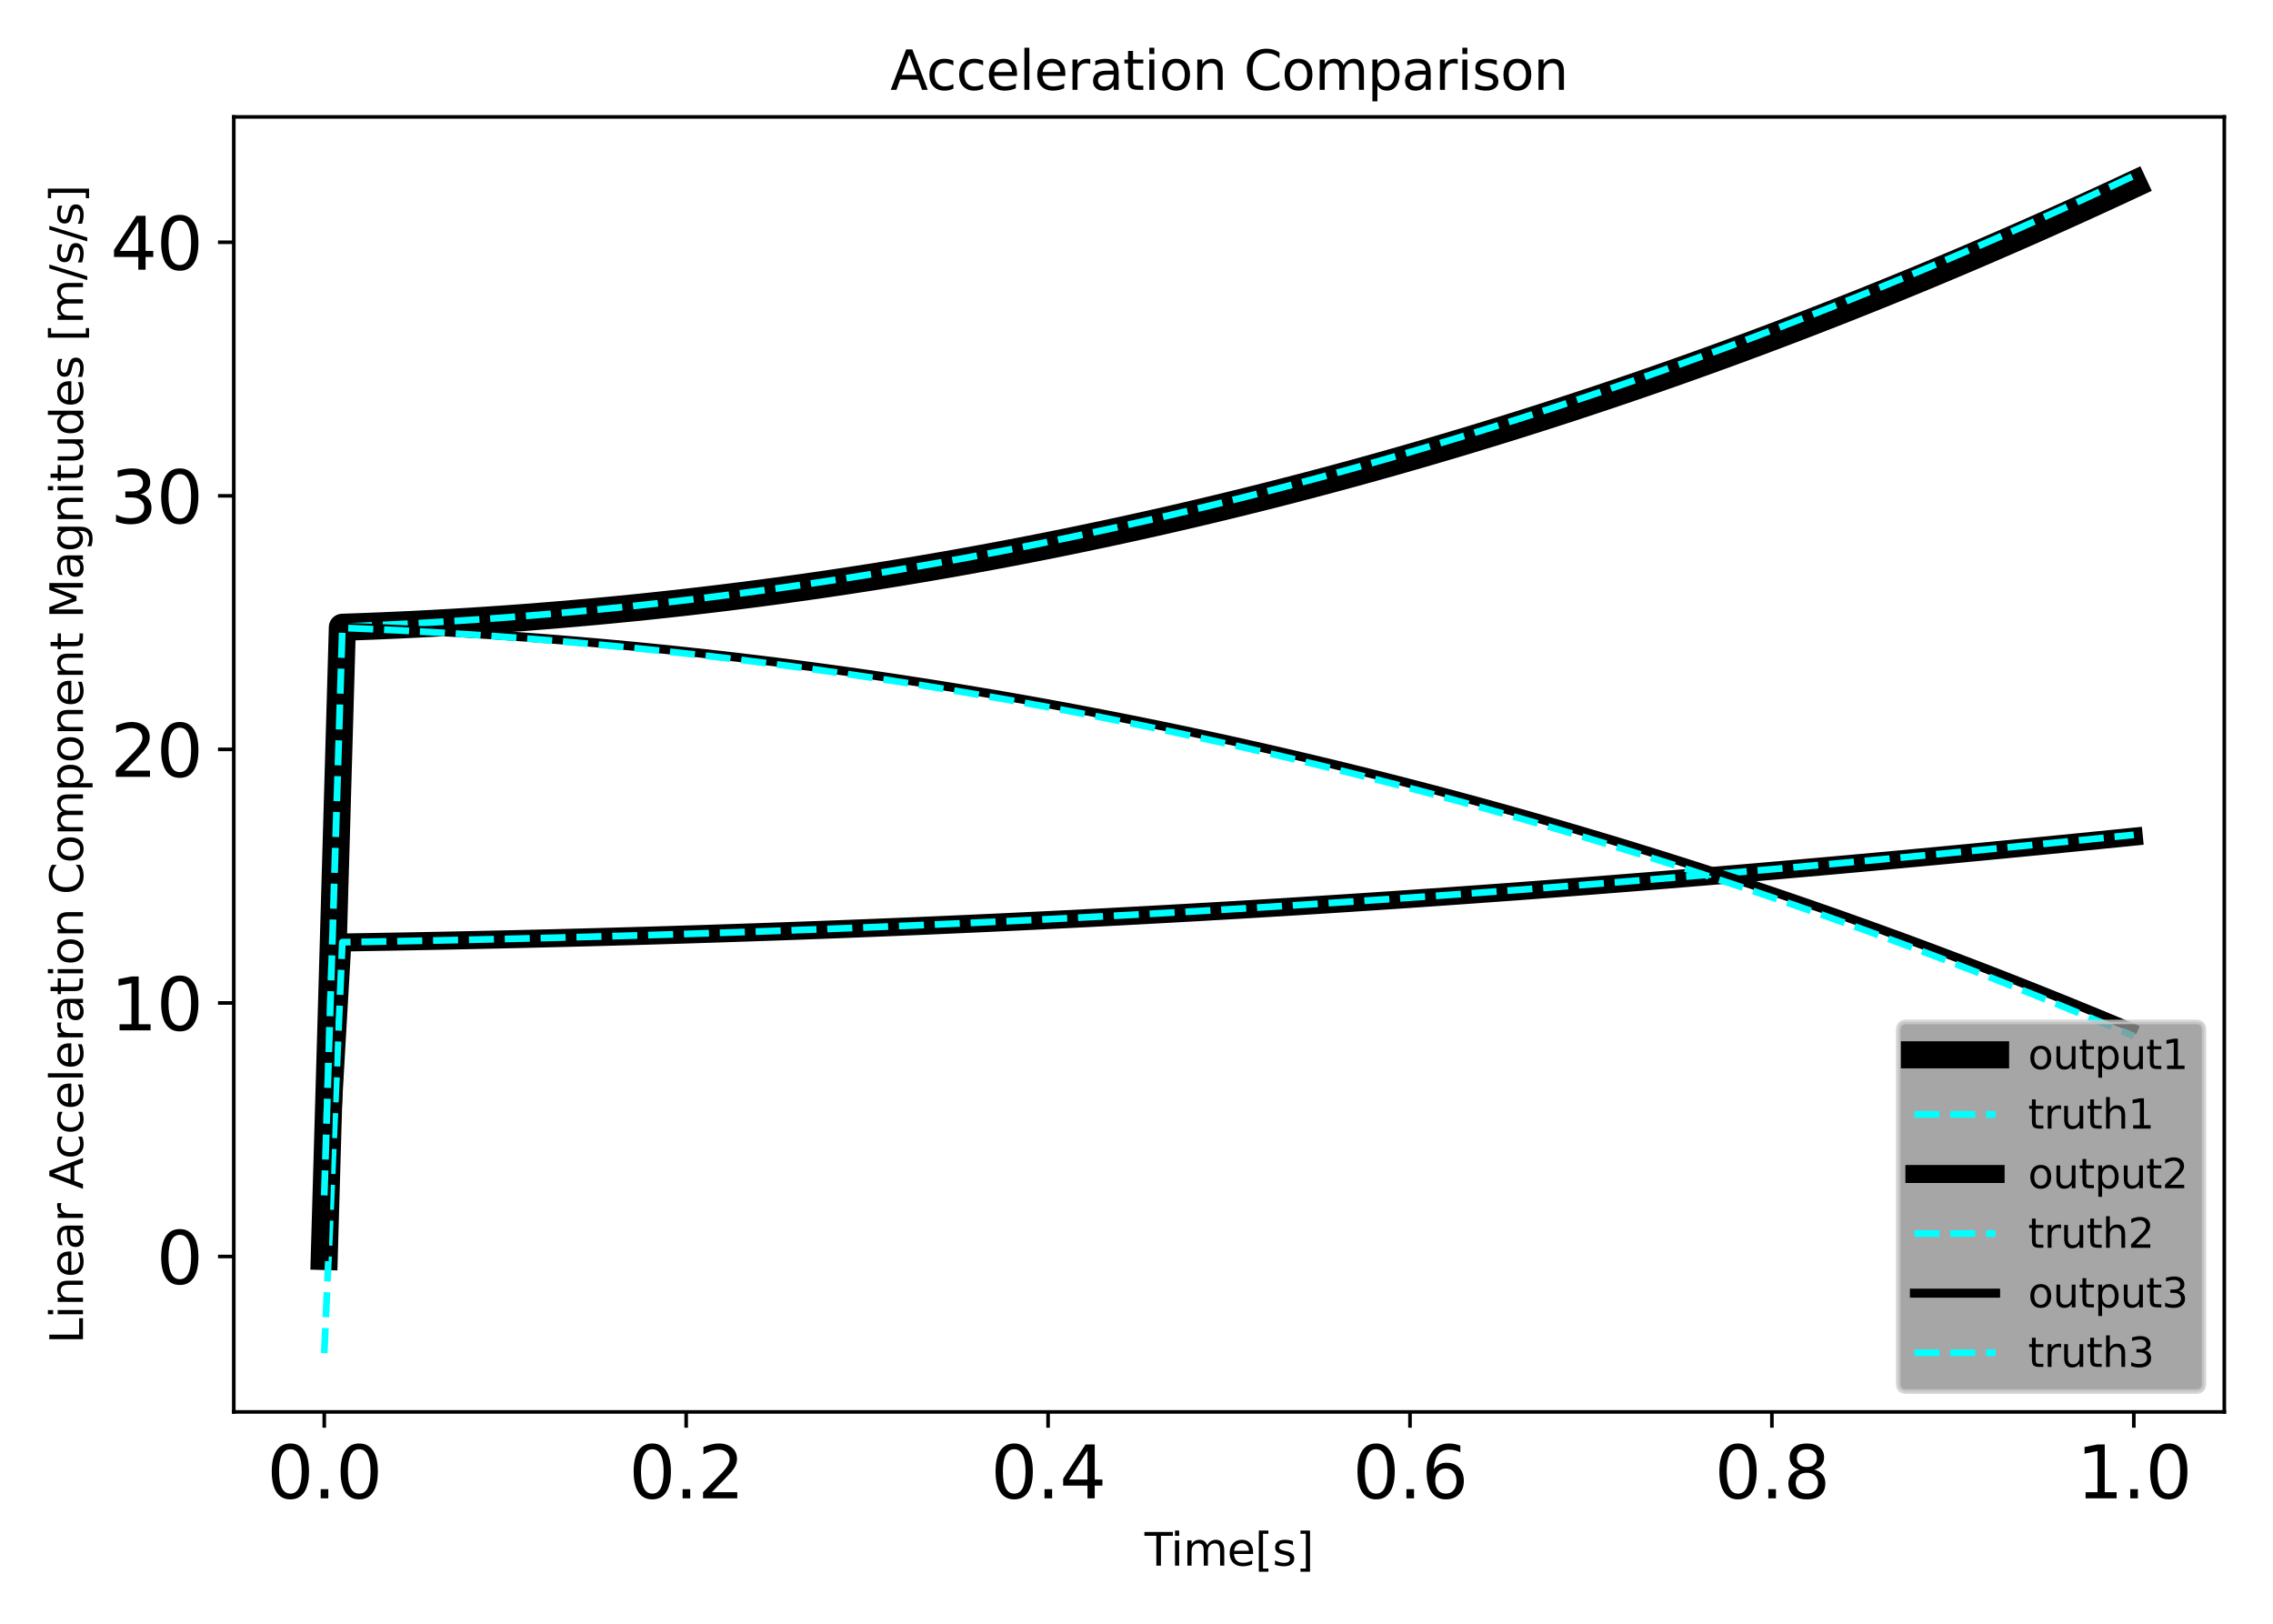 <?xml version="1.0" encoding="utf-8" standalone="no"?>
<!DOCTYPE svg PUBLIC "-//W3C//DTD SVG 1.1//EN"
  "http://www.w3.org/Graphics/SVG/1.1/DTD/svg11.dtd">
<svg xmlns:xlink="http://www.w3.org/1999/xlink" width="504pt" height="360pt" viewBox="0 0 504 360" xmlns="http://www.w3.org/2000/svg" version="1.1">
 <defs>
  <style type="text/css">*{stroke-linejoin: round; stroke-linecap: butt}</style>
 </defs>
 <g id="figure_1">
  <g id="patch_1">
   <path d="M 0 360 
L 504 360 
L 504 0 
L 0 0 
L 0 360 
z
" style="fill: none"/>
  </g>
  <g id="axes_1">
   <g id="patch_2">
    <path d="M 51.838 313.037 
L 493.2 313.037 
L 493.2 25.918 
L 51.838 25.918 
L 51.838 313.037 
z
" style="fill: none"/>
   </g>
   <g id="matplotlib.axis_1">
    <g id="xtick_1">
     <g id="line2d_1">
      <defs>
       <path id="m7df71e6bc4" d="M 0 0 
L 0 3.5 
" style="stroke: #000000; stroke-width: 0.8"/>
      </defs>
      <g>
       <use xlink:href="#m7df71e6bc4" x="71.9" y="313.037" style="stroke: #000000; stroke-width: 0.8"/>
      </g>
     </g>
     <g id="text_1">
      <!-- 0.0 -->
      <g transform="translate(59.178 332.194) scale(0.16 -0.16)">
       <defs>
        <path id="DejaVuSans-30" d="M 2034 4250 
Q 1547 4250 1301 3770 
Q 1056 3291 1056 2328 
Q 1056 1369 1301 889 
Q 1547 409 2034 409 
Q 2525 409 2770 889 
Q 3016 1369 3016 2328 
Q 3016 3291 2770 3770 
Q 2525 4250 2034 4250 
z
M 2034 4750 
Q 2819 4750 3233 4129 
Q 3647 3509 3647 2328 
Q 3647 1150 3233 529 
Q 2819 -91 2034 -91 
Q 1250 -91 836 529 
Q 422 1150 422 2328 
Q 422 3509 836 4129 
Q 1250 4750 2034 4750 
z
" transform="scale(0.016)"/>
        <path id="DejaVuSans-2e" d="M 684 794 
L 1344 794 
L 1344 0 
L 684 0 
L 684 794 
z
" transform="scale(0.016)"/>
       </defs>
       <use xlink:href="#DejaVuSans-30"/>
       <use xlink:href="#DejaVuSans-2e" x="63.623"/>
       <use xlink:href="#DejaVuSans-30" x="95.41"/>
      </g>
     </g>
    </g>
    <g id="xtick_2">
     <g id="line2d_2">
      <g>
       <use xlink:href="#m7df71e6bc4" x="152.148" y="313.037" style="stroke: #000000; stroke-width: 0.8"/>
      </g>
     </g>
     <g id="text_2">
      <!-- 0.2 -->
      <g transform="translate(139.425 332.194) scale(0.16 -0.16)">
       <defs>
        <path id="DejaVuSans-32" d="M 1228 531 
L 3431 531 
L 3431 0 
L 469 0 
L 469 531 
Q 828 903 1448 1529 
Q 2069 2156 2228 2338 
Q 2531 2678 2651 2914 
Q 2772 3150 2772 3378 
Q 2772 3750 2511 3984 
Q 2250 4219 1831 4219 
Q 1534 4219 1204 4116 
Q 875 4013 500 3803 
L 500 4441 
Q 881 4594 1212 4672 
Q 1544 4750 1819 4750 
Q 2544 4750 2975 4387 
Q 3406 4025 3406 3419 
Q 3406 3131 3298 2873 
Q 3191 2616 2906 2266 
Q 2828 2175 2409 1742 
Q 1991 1309 1228 531 
z
" transform="scale(0.016)"/>
       </defs>
       <use xlink:href="#DejaVuSans-30"/>
       <use xlink:href="#DejaVuSans-2e" x="63.623"/>
       <use xlink:href="#DejaVuSans-32" x="95.41"/>
      </g>
     </g>
    </g>
    <g id="xtick_3">
     <g id="line2d_3">
      <g>
       <use xlink:href="#m7df71e6bc4" x="232.395" y="313.037" style="stroke: #000000; stroke-width: 0.8"/>
      </g>
     </g>
     <g id="text_3">
      <!-- 0.4 -->
      <g transform="translate(219.673 332.194) scale(0.16 -0.16)">
       <defs>
        <path id="DejaVuSans-34" d="M 2419 4116 
L 825 1625 
L 2419 1625 
L 2419 4116 
z
M 2253 4666 
L 3047 4666 
L 3047 1625 
L 3713 1625 
L 3713 1100 
L 3047 1100 
L 3047 0 
L 2419 0 
L 2419 1100 
L 313 1100 
L 313 1709 
L 2253 4666 
z
" transform="scale(0.016)"/>
       </defs>
       <use xlink:href="#DejaVuSans-30"/>
       <use xlink:href="#DejaVuSans-2e" x="63.623"/>
       <use xlink:href="#DejaVuSans-34" x="95.41"/>
      </g>
     </g>
    </g>
    <g id="xtick_4">
     <g id="line2d_4">
      <g>
       <use xlink:href="#m7df71e6bc4" x="312.643" y="313.037" style="stroke: #000000; stroke-width: 0.8"/>
      </g>
     </g>
     <g id="text_4">
      <!-- 0.6 -->
      <g transform="translate(299.92 332.194) scale(0.16 -0.16)">
       <defs>
        <path id="DejaVuSans-36" d="M 2113 2584 
Q 1688 2584 1439 2293 
Q 1191 2003 1191 1497 
Q 1191 994 1439 701 
Q 1688 409 2113 409 
Q 2538 409 2786 701 
Q 3034 994 3034 1497 
Q 3034 2003 2786 2293 
Q 2538 2584 2113 2584 
z
M 3366 4563 
L 3366 3988 
Q 3128 4100 2886 4159 
Q 2644 4219 2406 4219 
Q 1781 4219 1451 3797 
Q 1122 3375 1075 2522 
Q 1259 2794 1537 2939 
Q 1816 3084 2150 3084 
Q 2853 3084 3261 2657 
Q 3669 2231 3669 1497 
Q 3669 778 3244 343 
Q 2819 -91 2113 -91 
Q 1303 -91 875 529 
Q 447 1150 447 2328 
Q 447 3434 972 4092 
Q 1497 4750 2381 4750 
Q 2619 4750 2861 4703 
Q 3103 4656 3366 4563 
z
" transform="scale(0.016)"/>
       </defs>
       <use xlink:href="#DejaVuSans-30"/>
       <use xlink:href="#DejaVuSans-2e" x="63.623"/>
       <use xlink:href="#DejaVuSans-36" x="95.41"/>
      </g>
     </g>
    </g>
    <g id="xtick_5">
     <g id="line2d_5">
      <g>
       <use xlink:href="#m7df71e6bc4" x="392.89" y="313.037" style="stroke: #000000; stroke-width: 0.8"/>
      </g>
     </g>
     <g id="text_5">
      <!-- 0.8 -->
      <g transform="translate(380.168 332.194) scale(0.16 -0.16)">
       <defs>
        <path id="DejaVuSans-38" d="M 2034 2216 
Q 1584 2216 1326 1975 
Q 1069 1734 1069 1313 
Q 1069 891 1326 650 
Q 1584 409 2034 409 
Q 2484 409 2743 651 
Q 3003 894 3003 1313 
Q 3003 1734 2745 1975 
Q 2488 2216 2034 2216 
z
M 1403 2484 
Q 997 2584 770 2862 
Q 544 3141 544 3541 
Q 544 4100 942 4425 
Q 1341 4750 2034 4750 
Q 2731 4750 3128 4425 
Q 3525 4100 3525 3541 
Q 3525 3141 3298 2862 
Q 3072 2584 2669 2484 
Q 3125 2378 3379 2068 
Q 3634 1759 3634 1313 
Q 3634 634 3220 271 
Q 2806 -91 2034 -91 
Q 1263 -91 848 271 
Q 434 634 434 1313 
Q 434 1759 690 2068 
Q 947 2378 1403 2484 
z
M 1172 3481 
Q 1172 3119 1398 2916 
Q 1625 2713 2034 2713 
Q 2441 2713 2670 2916 
Q 2900 3119 2900 3481 
Q 2900 3844 2670 4047 
Q 2441 4250 2034 4250 
Q 1625 4250 1398 4047 
Q 1172 3844 1172 3481 
z
" transform="scale(0.016)"/>
       </defs>
       <use xlink:href="#DejaVuSans-30"/>
       <use xlink:href="#DejaVuSans-2e" x="63.623"/>
       <use xlink:href="#DejaVuSans-38" x="95.41"/>
      </g>
     </g>
    </g>
    <g id="xtick_6">
     <g id="line2d_6">
      <g>
       <use xlink:href="#m7df71e6bc4" x="473.138" y="313.037" style="stroke: #000000; stroke-width: 0.8"/>
      </g>
     </g>
     <g id="text_6">
      <!-- 1.0 -->
      <g transform="translate(460.416 332.194) scale(0.16 -0.16)">
       <defs>
        <path id="DejaVuSans-31" d="M 794 531 
L 1825 531 
L 1825 4091 
L 703 3866 
L 703 4441 
L 1819 4666 
L 2450 4666 
L 2450 531 
L 3481 531 
L 3481 0 
L 794 0 
L 794 531 
z
" transform="scale(0.016)"/>
       </defs>
       <use xlink:href="#DejaVuSans-31"/>
       <use xlink:href="#DejaVuSans-2e" x="63.623"/>
       <use xlink:href="#DejaVuSans-30" x="95.41"/>
      </g>
     </g>
    </g>
    <g id="text_7">
     <!-- Time[s] -->
     <g transform="translate(253.779 347.12) scale(0.1 -0.1)">
      <defs>
       <path id="DejaVuSans-54" d="M -19 4666 
L 3928 4666 
L 3928 4134 
L 2272 4134 
L 2272 0 
L 1638 0 
L 1638 4134 
L -19 4134 
L -19 4666 
z
" transform="scale(0.016)"/>
       <path id="DejaVuSans-69" d="M 603 3500 
L 1178 3500 
L 1178 0 
L 603 0 
L 603 3500 
z
M 603 4863 
L 1178 4863 
L 1178 4134 
L 603 4134 
L 603 4863 
z
" transform="scale(0.016)"/>
       <path id="DejaVuSans-6d" d="M 3328 2828 
Q 3544 3216 3844 3400 
Q 4144 3584 4550 3584 
Q 5097 3584 5394 3201 
Q 5691 2819 5691 2113 
L 5691 0 
L 5113 0 
L 5113 2094 
Q 5113 2597 4934 2840 
Q 4756 3084 4391 3084 
Q 3944 3084 3684 2787 
Q 3425 2491 3425 1978 
L 3425 0 
L 2847 0 
L 2847 2094 
Q 2847 2600 2669 2842 
Q 2491 3084 2119 3084 
Q 1678 3084 1418 2786 
Q 1159 2488 1159 1978 
L 1159 0 
L 581 0 
L 581 3500 
L 1159 3500 
L 1159 2956 
Q 1356 3278 1631 3431 
Q 1906 3584 2284 3584 
Q 2666 3584 2933 3390 
Q 3200 3197 3328 2828 
z
" transform="scale(0.016)"/>
       <path id="DejaVuSans-65" d="M 3597 1894 
L 3597 1613 
L 953 1613 
Q 991 1019 1311 708 
Q 1631 397 2203 397 
Q 2534 397 2845 478 
Q 3156 559 3463 722 
L 3463 178 
Q 3153 47 2828 -22 
Q 2503 -91 2169 -91 
Q 1331 -91 842 396 
Q 353 884 353 1716 
Q 353 2575 817 3079 
Q 1281 3584 2069 3584 
Q 2775 3584 3186 3129 
Q 3597 2675 3597 1894 
z
M 3022 2063 
Q 3016 2534 2758 2815 
Q 2500 3097 2075 3097 
Q 1594 3097 1305 2825 
Q 1016 2553 972 2059 
L 3022 2063 
z
" transform="scale(0.016)"/>
       <path id="DejaVuSans-5b" d="M 550 4863 
L 1875 4863 
L 1875 4416 
L 1125 4416 
L 1125 -397 
L 1875 -397 
L 1875 -844 
L 550 -844 
L 550 4863 
z
" transform="scale(0.016)"/>
       <path id="DejaVuSans-73" d="M 2834 3397 
L 2834 2853 
Q 2591 2978 2328 3040 
Q 2066 3103 1784 3103 
Q 1356 3103 1142 2972 
Q 928 2841 928 2578 
Q 928 2378 1081 2264 
Q 1234 2150 1697 2047 
L 1894 2003 
Q 2506 1872 2764 1633 
Q 3022 1394 3022 966 
Q 3022 478 2636 193 
Q 2250 -91 1575 -91 
Q 1294 -91 989 -36 
Q 684 19 347 128 
L 347 722 
Q 666 556 975 473 
Q 1284 391 1588 391 
Q 1994 391 2212 530 
Q 2431 669 2431 922 
Q 2431 1156 2273 1281 
Q 2116 1406 1581 1522 
L 1381 1569 
Q 847 1681 609 1914 
Q 372 2147 372 2553 
Q 372 3047 722 3315 
Q 1072 3584 1716 3584 
Q 2034 3584 2315 3537 
Q 2597 3491 2834 3397 
z
" transform="scale(0.016)"/>
       <path id="DejaVuSans-5d" d="M 1947 4863 
L 1947 -844 
L 622 -844 
L 622 -397 
L 1369 -397 
L 1369 4416 
L 622 4416 
L 622 4863 
L 1947 4863 
z
" transform="scale(0.016)"/>
      </defs>
      <use xlink:href="#DejaVuSans-54"/>
      <use xlink:href="#DejaVuSans-69" x="57.959"/>
      <use xlink:href="#DejaVuSans-6d" x="85.742"/>
      <use xlink:href="#DejaVuSans-65" x="183.154"/>
      <use xlink:href="#DejaVuSans-5b" x="244.678"/>
      <use xlink:href="#DejaVuSans-73" x="283.691"/>
      <use xlink:href="#DejaVuSans-5d" x="335.791"/>
     </g>
    </g>
   </g>
   <g id="matplotlib.axis_2">
    <g id="ytick_1">
     <g id="line2d_7">
      <defs>
       <path id="m617d0fd057" d="M 0 0 
L -3.5 0 
" style="stroke: #000000; stroke-width: 0.8"/>
      </defs>
      <g>
       <use xlink:href="#m617d0fd057" x="51.838" y="278.58" style="stroke: #000000; stroke-width: 0.8"/>
      </g>
     </g>
     <g id="text_8">
      <!-- 0 -->
      <g transform="translate(34.658 284.659) scale(0.16 -0.16)">
       <use xlink:href="#DejaVuSans-30"/>
      </g>
     </g>
    </g>
    <g id="ytick_2">
     <g id="line2d_8">
      <g>
       <use xlink:href="#m617d0fd057" x="51.838" y="222.364" style="stroke: #000000; stroke-width: 0.8"/>
      </g>
     </g>
     <g id="text_9">
      <!-- 10 -->
      <g transform="translate(24.478 228.443) scale(0.16 -0.16)">
       <use xlink:href="#DejaVuSans-31"/>
       <use xlink:href="#DejaVuSans-30" x="63.623"/>
      </g>
     </g>
    </g>
    <g id="ytick_3">
     <g id="line2d_9">
      <g>
       <use xlink:href="#m617d0fd057" x="51.838" y="166.148" style="stroke: #000000; stroke-width: 0.8"/>
      </g>
     </g>
     <g id="text_10">
      <!-- 20 -->
      <g transform="translate(24.478 172.227) scale(0.16 -0.16)">
       <use xlink:href="#DejaVuSans-32"/>
       <use xlink:href="#DejaVuSans-30" x="63.623"/>
      </g>
     </g>
    </g>
    <g id="ytick_4">
     <g id="line2d_10">
      <g>
       <use xlink:href="#m617d0fd057" x="51.838" y="109.932" style="stroke: #000000; stroke-width: 0.8"/>
      </g>
     </g>
     <g id="text_11">
      <!-- 30 -->
      <g transform="translate(24.478 116.01) scale(0.16 -0.16)">
       <defs>
        <path id="DejaVuSans-33" d="M 2597 2516 
Q 3050 2419 3304 2112 
Q 3559 1806 3559 1356 
Q 3559 666 3084 287 
Q 2609 -91 1734 -91 
Q 1441 -91 1130 -33 
Q 819 25 488 141 
L 488 750 
Q 750 597 1062 519 
Q 1375 441 1716 441 
Q 2309 441 2620 675 
Q 2931 909 2931 1356 
Q 2931 1769 2642 2001 
Q 2353 2234 1838 2234 
L 1294 2234 
L 1294 2753 
L 1863 2753 
Q 2328 2753 2575 2939 
Q 2822 3125 2822 3475 
Q 2822 3834 2567 4026 
Q 2313 4219 1838 4219 
Q 1578 4219 1281 4162 
Q 984 4106 628 3988 
L 628 4550 
Q 988 4650 1302 4700 
Q 1616 4750 1894 4750 
Q 2613 4750 3031 4423 
Q 3450 4097 3450 3541 
Q 3450 3153 3228 2886 
Q 3006 2619 2597 2516 
z
" transform="scale(0.016)"/>
       </defs>
       <use xlink:href="#DejaVuSans-33"/>
       <use xlink:href="#DejaVuSans-30" x="63.623"/>
      </g>
     </g>
    </g>
    <g id="ytick_5">
     <g id="line2d_11">
      <g>
       <use xlink:href="#m617d0fd057" x="51.838" y="53.715" style="stroke: #000000; stroke-width: 0.8"/>
      </g>
     </g>
     <g id="text_12">
      <!-- 40 -->
      <g transform="translate(24.478 59.794) scale(0.16 -0.16)">
       <use xlink:href="#DejaVuSans-34"/>
       <use xlink:href="#DejaVuSans-30" x="63.623"/>
      </g>
     </g>
    </g>
    <g id="text_13">
     <!-- Linear Acceleration Component Magnitudes [m/s/s] -->
     <g transform="translate(18.398 297.917) rotate(-90) scale(0.1 -0.1)">
      <defs>
       <path id="DejaVuSans-4c" d="M 628 4666 
L 1259 4666 
L 1259 531 
L 3531 531 
L 3531 0 
L 628 0 
L 628 4666 
z
" transform="scale(0.016)"/>
       <path id="DejaVuSans-6e" d="M 3513 2113 
L 3513 0 
L 2938 0 
L 2938 2094 
Q 2938 2591 2744 2837 
Q 2550 3084 2163 3084 
Q 1697 3084 1428 2787 
Q 1159 2491 1159 1978 
L 1159 0 
L 581 0 
L 581 3500 
L 1159 3500 
L 1159 2956 
Q 1366 3272 1645 3428 
Q 1925 3584 2291 3584 
Q 2894 3584 3203 3211 
Q 3513 2838 3513 2113 
z
" transform="scale(0.016)"/>
       <path id="DejaVuSans-61" d="M 2194 1759 
Q 1497 1759 1228 1600 
Q 959 1441 959 1056 
Q 959 750 1161 570 
Q 1363 391 1709 391 
Q 2188 391 2477 730 
Q 2766 1069 2766 1631 
L 2766 1759 
L 2194 1759 
z
M 3341 1997 
L 3341 0 
L 2766 0 
L 2766 531 
Q 2569 213 2275 61 
Q 1981 -91 1556 -91 
Q 1019 -91 701 211 
Q 384 513 384 1019 
Q 384 1609 779 1909 
Q 1175 2209 1959 2209 
L 2766 2209 
L 2766 2266 
Q 2766 2663 2505 2880 
Q 2244 3097 1772 3097 
Q 1472 3097 1187 3025 
Q 903 2953 641 2809 
L 641 3341 
Q 956 3463 1253 3523 
Q 1550 3584 1831 3584 
Q 2591 3584 2966 3190 
Q 3341 2797 3341 1997 
z
" transform="scale(0.016)"/>
       <path id="DejaVuSans-72" d="M 2631 2963 
Q 2534 3019 2420 3045 
Q 2306 3072 2169 3072 
Q 1681 3072 1420 2755 
Q 1159 2438 1159 1844 
L 1159 0 
L 581 0 
L 581 3500 
L 1159 3500 
L 1159 2956 
Q 1341 3275 1631 3429 
Q 1922 3584 2338 3584 
Q 2397 3584 2469 3576 
Q 2541 3569 2628 3553 
L 2631 2963 
z
" transform="scale(0.016)"/>
       <path id="DejaVuSans-20" transform="scale(0.016)"/>
       <path id="DejaVuSans-41" d="M 2188 4044 
L 1331 1722 
L 3047 1722 
L 2188 4044 
z
M 1831 4666 
L 2547 4666 
L 4325 0 
L 3669 0 
L 3244 1197 
L 1141 1197 
L 716 0 
L 50 0 
L 1831 4666 
z
" transform="scale(0.016)"/>
       <path id="DejaVuSans-63" d="M 3122 3366 
L 3122 2828 
Q 2878 2963 2633 3030 
Q 2388 3097 2138 3097 
Q 1578 3097 1268 2742 
Q 959 2388 959 1747 
Q 959 1106 1268 751 
Q 1578 397 2138 397 
Q 2388 397 2633 464 
Q 2878 531 3122 666 
L 3122 134 
Q 2881 22 2623 -34 
Q 2366 -91 2075 -91 
Q 1284 -91 818 406 
Q 353 903 353 1747 
Q 353 2603 823 3093 
Q 1294 3584 2113 3584 
Q 2378 3584 2631 3529 
Q 2884 3475 3122 3366 
z
" transform="scale(0.016)"/>
       <path id="DejaVuSans-6c" d="M 603 4863 
L 1178 4863 
L 1178 0 
L 603 0 
L 603 4863 
z
" transform="scale(0.016)"/>
       <path id="DejaVuSans-74" d="M 1172 4494 
L 1172 3500 
L 2356 3500 
L 2356 3053 
L 1172 3053 
L 1172 1153 
Q 1172 725 1289 603 
Q 1406 481 1766 481 
L 2356 481 
L 2356 0 
L 1766 0 
Q 1100 0 847 248 
Q 594 497 594 1153 
L 594 3053 
L 172 3053 
L 172 3500 
L 594 3500 
L 594 4494 
L 1172 4494 
z
" transform="scale(0.016)"/>
       <path id="DejaVuSans-6f" d="M 1959 3097 
Q 1497 3097 1228 2736 
Q 959 2375 959 1747 
Q 959 1119 1226 758 
Q 1494 397 1959 397 
Q 2419 397 2687 759 
Q 2956 1122 2956 1747 
Q 2956 2369 2687 2733 
Q 2419 3097 1959 3097 
z
M 1959 3584 
Q 2709 3584 3137 3096 
Q 3566 2609 3566 1747 
Q 3566 888 3137 398 
Q 2709 -91 1959 -91 
Q 1206 -91 779 398 
Q 353 888 353 1747 
Q 353 2609 779 3096 
Q 1206 3584 1959 3584 
z
" transform="scale(0.016)"/>
       <path id="DejaVuSans-43" d="M 4122 4306 
L 4122 3641 
Q 3803 3938 3442 4084 
Q 3081 4231 2675 4231 
Q 1875 4231 1450 3742 
Q 1025 3253 1025 2328 
Q 1025 1406 1450 917 
Q 1875 428 2675 428 
Q 3081 428 3442 575 
Q 3803 722 4122 1019 
L 4122 359 
Q 3791 134 3420 21 
Q 3050 -91 2638 -91 
Q 1578 -91 968 557 
Q 359 1206 359 2328 
Q 359 3453 968 4101 
Q 1578 4750 2638 4750 
Q 3056 4750 3426 4639 
Q 3797 4528 4122 4306 
z
" transform="scale(0.016)"/>
       <path id="DejaVuSans-70" d="M 1159 525 
L 1159 -1331 
L 581 -1331 
L 581 3500 
L 1159 3500 
L 1159 2969 
Q 1341 3281 1617 3432 
Q 1894 3584 2278 3584 
Q 2916 3584 3314 3078 
Q 3713 2572 3713 1747 
Q 3713 922 3314 415 
Q 2916 -91 2278 -91 
Q 1894 -91 1617 61 
Q 1341 213 1159 525 
z
M 3116 1747 
Q 3116 2381 2855 2742 
Q 2594 3103 2138 3103 
Q 1681 3103 1420 2742 
Q 1159 2381 1159 1747 
Q 1159 1113 1420 752 
Q 1681 391 2138 391 
Q 2594 391 2855 752 
Q 3116 1113 3116 1747 
z
" transform="scale(0.016)"/>
       <path id="DejaVuSans-4d" d="M 628 4666 
L 1569 4666 
L 2759 1491 
L 3956 4666 
L 4897 4666 
L 4897 0 
L 4281 0 
L 4281 4097 
L 3078 897 
L 2444 897 
L 1241 4097 
L 1241 0 
L 628 0 
L 628 4666 
z
" transform="scale(0.016)"/>
       <path id="DejaVuSans-67" d="M 2906 1791 
Q 2906 2416 2648 2759 
Q 2391 3103 1925 3103 
Q 1463 3103 1205 2759 
Q 947 2416 947 1791 
Q 947 1169 1205 825 
Q 1463 481 1925 481 
Q 2391 481 2648 825 
Q 2906 1169 2906 1791 
z
M 3481 434 
Q 3481 -459 3084 -895 
Q 2688 -1331 1869 -1331 
Q 1566 -1331 1297 -1286 
Q 1028 -1241 775 -1147 
L 775 -588 
Q 1028 -725 1275 -790 
Q 1522 -856 1778 -856 
Q 2344 -856 2625 -561 
Q 2906 -266 2906 331 
L 2906 616 
Q 2728 306 2450 153 
Q 2172 0 1784 0 
Q 1141 0 747 490 
Q 353 981 353 1791 
Q 353 2603 747 3093 
Q 1141 3584 1784 3584 
Q 2172 3584 2450 3431 
Q 2728 3278 2906 2969 
L 2906 3500 
L 3481 3500 
L 3481 434 
z
" transform="scale(0.016)"/>
       <path id="DejaVuSans-75" d="M 544 1381 
L 544 3500 
L 1119 3500 
L 1119 1403 
Q 1119 906 1312 657 
Q 1506 409 1894 409 
Q 2359 409 2629 706 
Q 2900 1003 2900 1516 
L 2900 3500 
L 3475 3500 
L 3475 0 
L 2900 0 
L 2900 538 
Q 2691 219 2414 64 
Q 2138 -91 1772 -91 
Q 1169 -91 856 284 
Q 544 659 544 1381 
z
M 1991 3584 
L 1991 3584 
z
" transform="scale(0.016)"/>
       <path id="DejaVuSans-64" d="M 2906 2969 
L 2906 4863 
L 3481 4863 
L 3481 0 
L 2906 0 
L 2906 525 
Q 2725 213 2448 61 
Q 2172 -91 1784 -91 
Q 1150 -91 751 415 
Q 353 922 353 1747 
Q 353 2572 751 3078 
Q 1150 3584 1784 3584 
Q 2172 3584 2448 3432 
Q 2725 3281 2906 2969 
z
M 947 1747 
Q 947 1113 1208 752 
Q 1469 391 1925 391 
Q 2381 391 2643 752 
Q 2906 1113 2906 1747 
Q 2906 2381 2643 2742 
Q 2381 3103 1925 3103 
Q 1469 3103 1208 2742 
Q 947 2381 947 1747 
z
" transform="scale(0.016)"/>
       <path id="DejaVuSans-2f" d="M 1625 4666 
L 2156 4666 
L 531 -594 
L 0 -594 
L 1625 4666 
z
" transform="scale(0.016)"/>
      </defs>
      <use xlink:href="#DejaVuSans-4c"/>
      <use xlink:href="#DejaVuSans-69" x="55.713"/>
      <use xlink:href="#DejaVuSans-6e" x="83.496"/>
      <use xlink:href="#DejaVuSans-65" x="146.875"/>
      <use xlink:href="#DejaVuSans-61" x="208.398"/>
      <use xlink:href="#DejaVuSans-72" x="269.678"/>
      <use xlink:href="#DejaVuSans-20" x="310.791"/>
      <use xlink:href="#DejaVuSans-41" x="342.578"/>
      <use xlink:href="#DejaVuSans-63" x="409.236"/>
      <use xlink:href="#DejaVuSans-63" x="464.217"/>
      <use xlink:href="#DejaVuSans-65" x="519.197"/>
      <use xlink:href="#DejaVuSans-6c" x="580.721"/>
      <use xlink:href="#DejaVuSans-65" x="608.504"/>
      <use xlink:href="#DejaVuSans-72" x="670.027"/>
      <use xlink:href="#DejaVuSans-61" x="711.141"/>
      <use xlink:href="#DejaVuSans-74" x="772.42"/>
      <use xlink:href="#DejaVuSans-69" x="811.629"/>
      <use xlink:href="#DejaVuSans-6f" x="839.412"/>
      <use xlink:href="#DejaVuSans-6e" x="900.594"/>
      <use xlink:href="#DejaVuSans-20" x="963.973"/>
      <use xlink:href="#DejaVuSans-43" x="995.76"/>
      <use xlink:href="#DejaVuSans-6f" x="1065.584"/>
      <use xlink:href="#DejaVuSans-6d" x="1126.766"/>
      <use xlink:href="#DejaVuSans-70" x="1224.178"/>
      <use xlink:href="#DejaVuSans-6f" x="1287.654"/>
      <use xlink:href="#DejaVuSans-6e" x="1348.836"/>
      <use xlink:href="#DejaVuSans-65" x="1412.215"/>
      <use xlink:href="#DejaVuSans-6e" x="1473.738"/>
      <use xlink:href="#DejaVuSans-74" x="1537.117"/>
      <use xlink:href="#DejaVuSans-20" x="1576.326"/>
      <use xlink:href="#DejaVuSans-4d" x="1608.113"/>
      <use xlink:href="#DejaVuSans-61" x="1694.393"/>
      <use xlink:href="#DejaVuSans-67" x="1755.672"/>
      <use xlink:href="#DejaVuSans-6e" x="1819.148"/>
      <use xlink:href="#DejaVuSans-69" x="1882.527"/>
      <use xlink:href="#DejaVuSans-74" x="1910.311"/>
      <use xlink:href="#DejaVuSans-75" x="1949.52"/>
      <use xlink:href="#DejaVuSans-64" x="2012.898"/>
      <use xlink:href="#DejaVuSans-65" x="2076.375"/>
      <use xlink:href="#DejaVuSans-73" x="2137.898"/>
      <use xlink:href="#DejaVuSans-20" x="2189.998"/>
      <use xlink:href="#DejaVuSans-5b" x="2221.785"/>
      <use xlink:href="#DejaVuSans-6d" x="2260.799"/>
      <use xlink:href="#DejaVuSans-2f" x="2358.211"/>
      <use xlink:href="#DejaVuSans-73" x="2391.902"/>
      <use xlink:href="#DejaVuSans-2f" x="2444.002"/>
      <use xlink:href="#DejaVuSans-73" x="2477.693"/>
      <use xlink:href="#DejaVuSans-5d" x="2529.793"/>
     </g>
    </g>
   </g>
   <g id="line2d_12">
    <path d="M 71.9 278.58 
L 75.912 139.069 
L 79.925 138.93 
L 83.937 138.774 
L 87.95 138.601 
L 91.962 138.411 
L 95.974 138.204 
L 99.987 137.98 
L 103.999 137.739 
L 108.011 137.481 
L 112.024 137.205 
L 116.036 136.913 
L 120.049 136.603 
L 124.061 136.277 
L 128.073 135.933 
L 132.086 135.572 
L 136.098 135.194 
L 140.111 134.799 
L 144.123 134.386 
L 148.135 133.957 
L 152.148 133.51 
L 156.16 133.046 
L 160.172 132.565 
L 164.185 132.067 
L 168.197 131.551 
L 172.21 131.018 
L 176.222 130.468 
L 180.234 129.901 
L 184.247 129.316 
L 188.259 128.714 
L 192.271 128.095 
L 196.284 127.458 
L 200.296 126.805 
L 204.309 126.133 
L 208.321 125.445 
L 212.333 124.739 
L 216.346 124.015 
L 220.358 123.275 
L 224.37 122.516 
L 228.383 121.741 
L 232.395 120.948 
L 236.408 120.137 
L 240.42 119.309 
L 244.432 118.464 
L 248.445 117.601 
L 252.457 116.72 
L 256.47 115.822 
L 260.482 114.907 
L 264.494 113.973 
L 268.507 113.023 
L 272.519 112.054 
L 276.531 111.068 
L 280.544 110.065 
L 284.556 109.043 
L 288.569 108.005 
L 292.581 106.948 
L 296.593 105.874 
L 300.606 104.782 
L 304.618 103.672 
L 308.63 102.545 
L 312.643 101.399 
L 316.655 100.236 
L 320.668 99.055 
L 324.68 97.857 
L 328.692 96.64 
L 332.705 95.406 
L 336.717 94.154 
L 340.73 92.884 
L 344.742 91.596 
L 348.754 90.29 
L 352.767 88.966 
L 356.779 87.625 
L 360.791 86.265 
L 364.804 84.888 
L 368.816 83.492 
L 372.829 82.078 
L 376.841 80.647 
L 380.853 79.197 
L 384.866 77.729 
L 388.878 76.244 
L 392.89 74.74 
L 396.903 73.218 
L 400.915 71.678 
L 404.928 70.12 
L 408.94 68.544 
L 412.952 66.949 
L 416.965 65.337 
L 420.977 63.706 
L 424.99 62.057 
L 429.002 60.39 
L 433.014 58.705 
L 437.027 57.002 
L 441.039 55.28 
L 445.051 53.541 
L 449.064 51.783 
L 453.076 50.007 
L 457.089 48.213 
L 461.101 46.4 
L 465.113 44.57 
L 469.126 42.721 
L 473.138 40.854 
" clip-path="url(#p8ca8329891)" style="fill: none; stroke: #000000; stroke-width: 6; stroke-linecap: square"/>
   </g>
   <g id="line2d_13">
    <path d="M 71.9 265.041 
L 75.912 138.93 
L 79.925 138.774 
L 83.937 138.601 
L 87.95 138.411 
L 91.962 138.204 
L 95.974 137.98 
L 99.987 137.739 
L 103.999 137.481 
L 108.011 137.205 
L 112.024 136.913 
L 116.036 136.603 
L 120.049 136.277 
L 124.061 135.933 
L 128.073 135.572 
L 132.086 135.194 
L 136.098 134.799 
L 140.111 134.386 
L 144.123 133.957 
L 148.135 133.51 
L 152.148 133.046 
L 156.16 132.565 
L 160.172 132.067 
L 164.185 131.551 
L 168.197 131.018 
L 172.21 130.468 
L 176.222 129.901 
L 180.234 129.316 
L 184.247 128.714 
L 188.259 128.095 
L 192.271 127.458 
L 196.284 126.805 
L 200.296 126.133 
L 204.309 125.445 
L 208.321 124.739 
L 212.333 124.015 
L 216.346 123.275 
L 220.358 122.516 
L 224.37 121.741 
L 228.383 120.948 
L 232.395 120.137 
L 236.408 119.309 
L 240.42 118.464 
L 244.432 117.601 
L 248.445 116.72 
L 252.457 115.822 
L 256.47 114.907 
L 260.482 113.973 
L 264.494 113.023 
L 268.507 112.054 
L 272.519 111.068 
L 276.531 110.065 
L 280.544 109.043 
L 284.556 108.005 
L 288.569 106.948 
L 292.581 105.874 
L 296.593 104.782 
L 300.606 103.672 
L 304.618 102.545 
L 308.63 101.399 
L 312.643 100.236 
L 316.655 99.055 
L 320.668 97.857 
L 324.68 96.64 
L 328.692 95.406 
L 332.705 94.154 
L 336.717 92.884 
L 340.73 91.596 
L 344.742 90.29 
L 348.754 88.966 
L 352.767 87.625 
L 356.779 86.265 
L 360.791 84.888 
L 364.804 83.492 
L 368.816 82.078 
L 372.829 80.647 
L 376.841 79.197 
L 380.853 77.729 
L 384.866 76.244 
L 388.878 74.74 
L 392.89 73.218 
L 396.903 71.678 
L 400.915 70.12 
L 404.928 68.544 
L 408.94 66.949 
L 412.952 65.337 
L 416.965 63.706 
L 420.977 62.057 
L 424.99 60.39 
L 429.002 58.705 
L 433.014 57.002 
L 437.027 55.28 
L 441.039 53.541 
L 445.051 51.783 
L 449.064 50.007 
L 453.076 48.213 
L 457.089 46.4 
L 461.101 44.57 
L 465.113 42.721 
L 469.126 40.854 
L 473.138 38.969 
" clip-path="url(#p8ca8329891)" style="fill: none; stroke-dasharray: 5.55,2.4; stroke-dashoffset: 0; stroke: #00ffff; stroke-width: 1.5"/>
   </g>
   <g id="line2d_14">
    <path d="M 71.9 278.58 
L 75.912 208.959 
L 79.925 208.894 
L 83.937 208.827 
L 87.95 208.756 
L 91.962 208.682 
L 95.974 208.605 
L 99.987 208.525 
L 103.999 208.442 
L 108.011 208.355 
L 112.024 208.265 
L 116.036 208.173 
L 120.049 208.076 
L 124.061 207.977 
L 128.073 207.874 
L 132.086 207.769 
L 136.098 207.659 
L 140.111 207.547 
L 144.123 207.431 
L 148.135 207.312 
L 152.148 207.189 
L 156.16 207.063 
L 160.172 206.933 
L 164.185 206.8 
L 168.197 206.664 
L 172.21 206.524 
L 176.222 206.381 
L 180.234 206.234 
L 184.247 206.083 
L 188.259 205.929 
L 192.271 205.771 
L 196.284 205.61 
L 200.296 205.445 
L 204.309 205.276 
L 208.321 205.104 
L 212.333 204.928 
L 216.346 204.749 
L 220.358 204.565 
L 224.37 204.378 
L 228.383 204.188 
L 232.395 203.993 
L 236.408 203.795 
L 240.42 203.593 
L 244.432 203.387 
L 248.445 203.177 
L 252.457 202.963 
L 256.47 202.746 
L 260.482 202.525 
L 264.494 202.3 
L 268.507 202.071 
L 272.519 201.838 
L 276.531 201.602 
L 280.544 201.361 
L 284.556 201.117 
L 288.569 200.868 
L 292.581 200.616 
L 296.593 200.36 
L 300.606 200.1 
L 304.618 199.837 
L 308.63 199.569 
L 312.643 199.297 
L 316.655 199.022 
L 320.668 198.743 
L 324.68 198.459 
L 328.692 198.172 
L 332.705 197.882 
L 336.717 197.587 
L 340.73 197.288 
L 344.742 196.986 
L 348.754 196.68 
L 352.767 196.37 
L 356.779 196.057 
L 360.791 195.739 
L 364.804 195.418 
L 368.816 195.094 
L 372.829 194.765 
L 376.841 194.433 
L 380.853 194.098 
L 384.866 193.759 
L 388.878 193.416 
L 392.89 193.07 
L 396.903 192.721 
L 400.915 192.368 
L 404.928 192.012 
L 408.94 191.653 
L 412.952 191.29 
L 416.965 190.924 
L 420.977 190.555 
L 424.99 190.183 
L 429.002 189.807 
L 433.014 189.429 
L 437.027 189.048 
L 441.039 188.664 
L 445.051 188.278 
L 449.064 187.888 
L 453.076 187.496 
L 457.089 187.101 
L 461.101 186.704 
L 465.113 186.304 
L 469.126 185.902 
L 473.138 185.498 
" clip-path="url(#p8ca8329891)" style="fill: none; stroke: #000000; stroke-width: 4; stroke-linecap: square"/>
   </g>
   <g id="line2d_15">
    <path d="M 71.9 299.986 
L 75.912 208.894 
L 79.925 208.827 
L 83.937 208.756 
L 87.95 208.682 
L 91.962 208.605 
L 95.974 208.525 
L 99.987 208.442 
L 103.999 208.355 
L 108.011 208.265 
L 112.024 208.173 
L 116.036 208.076 
L 120.049 207.977 
L 124.061 207.874 
L 128.073 207.769 
L 132.086 207.659 
L 136.098 207.547 
L 140.111 207.431 
L 144.123 207.312 
L 148.135 207.189 
L 152.148 207.063 
L 156.16 206.933 
L 160.172 206.8 
L 164.185 206.664 
L 168.197 206.524 
L 172.21 206.381 
L 176.222 206.234 
L 180.234 206.083 
L 184.247 205.929 
L 188.259 205.771 
L 192.271 205.61 
L 196.284 205.445 
L 200.296 205.276 
L 204.309 205.104 
L 208.321 204.928 
L 212.333 204.749 
L 216.346 204.565 
L 220.358 204.378 
L 224.37 204.188 
L 228.383 203.993 
L 232.395 203.795 
L 236.408 203.593 
L 240.42 203.387 
L 244.432 203.177 
L 248.445 202.963 
L 252.457 202.746 
L 256.47 202.525 
L 260.482 202.3 
L 264.494 202.071 
L 268.507 201.838 
L 272.519 201.602 
L 276.531 201.361 
L 280.544 201.117 
L 284.556 200.868 
L 288.569 200.616 
L 292.581 200.36 
L 296.593 200.1 
L 300.606 199.837 
L 304.618 199.569 
L 308.63 199.297 
L 312.643 199.022 
L 316.655 198.743 
L 320.668 198.459 
L 324.68 198.172 
L 328.692 197.882 
L 332.705 197.587 
L 336.717 197.288 
L 340.73 196.986 
L 344.742 196.68 
L 348.754 196.37 
L 352.767 196.057 
L 356.779 195.739 
L 360.791 195.418 
L 364.804 195.094 
L 368.816 194.765 
L 372.829 194.433 
L 376.841 194.098 
L 380.853 193.759 
L 384.866 193.416 
L 388.878 193.07 
L 392.89 192.721 
L 396.903 192.368 
L 400.915 192.012 
L 404.928 191.653 
L 408.94 191.29 
L 412.952 190.924 
L 416.965 190.555 
L 420.977 190.183 
L 424.99 189.807 
L 429.002 189.429 
L 433.014 189.048 
L 437.027 188.664 
L 441.039 188.278 
L 445.051 187.888 
L 449.064 187.496 
L 453.076 187.101 
L 457.089 186.704 
L 461.101 186.304 
L 465.113 185.902 
L 469.126 185.498 
L 473.138 185.092 
" clip-path="url(#p8ca8329891)" style="fill: none; stroke-dasharray: 5.55,2.4; stroke-dashoffset: 0; stroke: #00ffff; stroke-width: 1.5"/>
   </g>
   <g id="line2d_16">
    <path d="M 71.9 278.58 
L 75.912 139.057 
L 79.925 139.205 
L 83.937 139.368 
L 87.95 139.546 
L 91.962 139.739 
L 95.974 139.948 
L 99.987 140.172 
L 103.999 140.411 
L 108.011 140.665 
L 112.024 140.934 
L 116.036 141.219 
L 120.049 141.519 
L 124.061 141.833 
L 128.073 142.163 
L 132.086 142.508 
L 136.098 142.869 
L 140.111 143.244 
L 144.123 143.635 
L 148.135 144.04 
L 152.148 144.461 
L 156.16 144.896 
L 160.172 145.347 
L 164.185 145.813 
L 168.197 146.294 
L 172.21 146.79 
L 176.222 147.302 
L 180.234 147.828 
L 184.247 148.369 
L 188.259 148.926 
L 192.271 149.497 
L 196.284 150.084 
L 200.296 150.686 
L 204.309 151.302 
L 208.321 151.934 
L 212.333 152.581 
L 216.346 153.244 
L 220.358 153.921 
L 224.37 154.613 
L 228.383 155.321 
L 232.395 156.044 
L 236.408 156.781 
L 240.42 157.535 
L 244.432 158.303 
L 248.445 159.086 
L 252.457 159.885 
L 256.47 160.699 
L 260.482 161.528 
L 264.494 162.372 
L 268.507 163.232 
L 272.519 164.107 
L 276.531 164.997 
L 280.544 165.903 
L 284.556 166.824 
L 288.569 167.76 
L 292.581 168.712 
L 296.593 169.679 
L 300.606 170.662 
L 304.618 171.66 
L 308.63 172.674 
L 312.643 173.703 
L 316.655 174.748 
L 320.668 175.808 
L 324.68 176.884 
L 328.692 177.976 
L 332.705 179.083 
L 336.717 180.206 
L 340.73 181.345 
L 344.742 182.5 
L 348.754 183.67 
L 352.767 184.857 
L 356.779 186.059 
L 360.791 187.277 
L 364.804 188.511 
L 368.816 189.761 
L 372.829 191.027 
L 376.841 192.309 
L 380.853 193.607 
L 384.866 194.922 
L 388.878 196.253 
L 392.89 197.599 
L 396.903 198.963 
L 400.915 200.342 
L 404.928 201.738 
L 408.94 203.15 
L 412.952 204.579 
L 416.965 206.024 
L 420.977 207.486 
L 424.99 208.964 
L 429.002 210.459 
L 433.014 211.97 
L 437.027 213.498 
L 441.039 215.043 
L 445.051 216.605 
L 449.064 218.183 
L 453.076 219.778 
L 457.089 221.39 
L 461.101 223.019 
L 465.113 224.665 
L 469.126 226.328 
L 473.138 228.008 
" clip-path="url(#p8ca8329891)" style="fill: none; stroke: #000000; stroke-width: 2; stroke-linecap: square"/>
   </g>
   <g id="line2d_17">
    <path d="M 71.9 265.035 
L 75.912 139.205 
L 79.925 139.368 
L 83.937 139.546 
L 87.95 139.739 
L 91.962 139.948 
L 95.974 140.172 
L 99.987 140.411 
L 103.999 140.665 
L 108.011 140.934 
L 112.024 141.219 
L 116.036 141.519 
L 120.049 141.833 
L 124.061 142.163 
L 128.073 142.508 
L 132.086 142.869 
L 136.098 143.244 
L 140.111 143.635 
L 144.123 144.04 
L 148.135 144.461 
L 152.148 144.896 
L 156.16 145.347 
L 160.172 145.813 
L 164.185 146.294 
L 168.197 146.79 
L 172.21 147.302 
L 176.222 147.828 
L 180.234 148.369 
L 184.247 148.926 
L 188.259 149.497 
L 192.271 150.084 
L 196.284 150.686 
L 200.296 151.302 
L 204.309 151.934 
L 208.321 152.581 
L 212.333 153.244 
L 216.346 153.921 
L 220.358 154.613 
L 224.37 155.321 
L 228.383 156.044 
L 232.395 156.781 
L 236.408 157.535 
L 240.42 158.303 
L 244.432 159.086 
L 248.445 159.885 
L 252.457 160.699 
L 256.47 161.528 
L 260.482 162.372 
L 264.494 163.232 
L 268.507 164.107 
L 272.519 164.997 
L 276.531 165.903 
L 280.544 166.824 
L 284.556 167.76 
L 288.569 168.712 
L 292.581 169.679 
L 296.593 170.662 
L 300.606 171.66 
L 304.618 172.674 
L 308.63 173.703 
L 312.643 174.748 
L 316.655 175.808 
L 320.668 176.884 
L 324.68 177.976 
L 328.692 179.083 
L 332.705 180.206 
L 336.717 181.345 
L 340.73 182.5 
L 344.742 183.67 
L 348.754 184.857 
L 352.767 186.059 
L 356.779 187.277 
L 360.791 188.511 
L 364.804 189.761 
L 368.816 191.027 
L 372.829 192.309 
L 376.841 193.607 
L 380.853 194.922 
L 384.866 196.253 
L 388.878 197.599 
L 392.89 198.963 
L 396.903 200.342 
L 400.915 201.738 
L 404.928 203.15 
L 408.94 204.579 
L 412.952 206.024 
L 416.965 207.486 
L 420.977 208.964 
L 424.99 210.459 
L 429.002 211.97 
L 433.014 213.498 
L 437.027 215.043 
L 441.039 216.605 
L 445.051 218.183 
L 449.064 219.778 
L 453.076 221.39 
L 457.089 223.019 
L 461.101 224.665 
L 465.113 226.328 
L 469.126 228.008 
L 473.138 229.705 
" clip-path="url(#p8ca8329891)" style="fill: none; stroke-dasharray: 5.55,2.4; stroke-dashoffset: 0; stroke: #00ffff; stroke-width: 1.5"/>
   </g>
   <g id="patch_3">
    <path d="M 51.838 313.037 
L 51.838 25.918 
" style="fill: none; stroke: #000000; stroke-width: 0.8; stroke-linejoin: miter; stroke-linecap: square"/>
   </g>
   <g id="patch_4">
    <path d="M 493.2 313.037 
L 493.2 25.918 
" style="fill: none; stroke: #000000; stroke-width: 0.8; stroke-linejoin: miter; stroke-linecap: square"/>
   </g>
   <g id="patch_5">
    <path d="M 51.838 313.037 
L 493.2 313.037 
" style="fill: none; stroke: #000000; stroke-width: 0.8; stroke-linejoin: miter; stroke-linecap: square"/>
   </g>
   <g id="patch_6">
    <path d="M 51.838 25.918 
L 493.2 25.918 
" style="fill: none; stroke: #000000; stroke-width: 0.8; stroke-linejoin: miter; stroke-linecap: square"/>
   </g>
   <g id="text_14">
    <!-- Acceleration Comparison -->
    <g transform="translate(197.404 19.918) scale(0.12 -0.12)">
     <use xlink:href="#DejaVuSans-41"/>
     <use xlink:href="#DejaVuSans-63" x="66.658"/>
     <use xlink:href="#DejaVuSans-63" x="121.639"/>
     <use xlink:href="#DejaVuSans-65" x="176.619"/>
     <use xlink:href="#DejaVuSans-6c" x="238.143"/>
     <use xlink:href="#DejaVuSans-65" x="265.926"/>
     <use xlink:href="#DejaVuSans-72" x="327.449"/>
     <use xlink:href="#DejaVuSans-61" x="368.562"/>
     <use xlink:href="#DejaVuSans-74" x="429.842"/>
     <use xlink:href="#DejaVuSans-69" x="469.051"/>
     <use xlink:href="#DejaVuSans-6f" x="496.834"/>
     <use xlink:href="#DejaVuSans-6e" x="558.016"/>
     <use xlink:href="#DejaVuSans-20" x="621.395"/>
     <use xlink:href="#DejaVuSans-43" x="653.182"/>
     <use xlink:href="#DejaVuSans-6f" x="723.006"/>
     <use xlink:href="#DejaVuSans-6d" x="784.188"/>
     <use xlink:href="#DejaVuSans-70" x="881.6"/>
     <use xlink:href="#DejaVuSans-61" x="945.076"/>
     <use xlink:href="#DejaVuSans-72" x="1006.355"/>
     <use xlink:href="#DejaVuSans-69" x="1047.469"/>
     <use xlink:href="#DejaVuSans-73" x="1075.252"/>
     <use xlink:href="#DejaVuSans-6f" x="1127.352"/>
     <use xlink:href="#DejaVuSans-6e" x="1188.533"/>
    </g>
   </g>
   <g id="legend_1">
    <g id="patch_7">
     <path d="M 422.689 308.537 
L 486.9 308.537 
Q 488.7 308.537 488.7 306.737 
L 488.7 228.375 
Q 488.7 226.575 486.9 226.575 
L 422.689 226.575 
Q 420.889 226.575 420.889 228.375 
L 420.889 306.737 
Q 420.889 308.537 422.689 308.537 
z
" style="fill: #909090; opacity: 0.8; stroke: #cccccc; stroke-linejoin: miter"/>
    </g>
    <g id="line2d_18">
     <path d="M 424.489 233.864 
L 433.489 233.864 
L 442.489 233.864 
" style="fill: none; stroke: #000000; stroke-width: 6; stroke-linecap: square"/>
    </g>
    <g id="text_15">
     <!-- output1 -->
     <g transform="translate(449.689 237.014) scale(0.09 -0.09)">
      <use xlink:href="#DejaVuSans-6f"/>
      <use xlink:href="#DejaVuSans-75" x="61.182"/>
      <use xlink:href="#DejaVuSans-74" x="124.561"/>
      <use xlink:href="#DejaVuSans-70" x="163.77"/>
      <use xlink:href="#DejaVuSans-75" x="227.246"/>
      <use xlink:href="#DejaVuSans-74" x="290.625"/>
      <use xlink:href="#DejaVuSans-31" x="329.834"/>
     </g>
    </g>
    <g id="line2d_19">
     <path d="M 424.489 247.074 
L 433.489 247.074 
L 442.489 247.074 
" style="fill: none; stroke-dasharray: 5.55,2.4; stroke-dashoffset: 0; stroke: #00ffff; stroke-width: 1.5"/>
    </g>
    <g id="text_16">
     <!-- truth1 -->
     <g transform="translate(449.689 250.224) scale(0.09 -0.09)">
      <defs>
       <path id="DejaVuSans-68" d="M 3513 2113 
L 3513 0 
L 2938 0 
L 2938 2094 
Q 2938 2591 2744 2837 
Q 2550 3084 2163 3084 
Q 1697 3084 1428 2787 
Q 1159 2491 1159 1978 
L 1159 0 
L 581 0 
L 581 4863 
L 1159 4863 
L 1159 2956 
Q 1366 3272 1645 3428 
Q 1925 3584 2291 3584 
Q 2894 3584 3203 3211 
Q 3513 2838 3513 2113 
z
" transform="scale(0.016)"/>
      </defs>
      <use xlink:href="#DejaVuSans-74"/>
      <use xlink:href="#DejaVuSans-72" x="39.209"/>
      <use xlink:href="#DejaVuSans-75" x="80.322"/>
      <use xlink:href="#DejaVuSans-74" x="143.701"/>
      <use xlink:href="#DejaVuSans-68" x="182.91"/>
      <use xlink:href="#DejaVuSans-31" x="246.289"/>
     </g>
    </g>
    <g id="line2d_20">
     <path d="M 424.489 260.284 
L 433.489 260.284 
L 442.489 260.284 
" style="fill: none; stroke: #000000; stroke-width: 4; stroke-linecap: square"/>
    </g>
    <g id="text_17">
     <!-- output2 -->
     <g transform="translate(449.689 263.434) scale(0.09 -0.09)">
      <use xlink:href="#DejaVuSans-6f"/>
      <use xlink:href="#DejaVuSans-75" x="61.182"/>
      <use xlink:href="#DejaVuSans-74" x="124.561"/>
      <use xlink:href="#DejaVuSans-70" x="163.77"/>
      <use xlink:href="#DejaVuSans-75" x="227.246"/>
      <use xlink:href="#DejaVuSans-74" x="290.625"/>
      <use xlink:href="#DejaVuSans-32" x="329.834"/>
     </g>
    </g>
    <g id="line2d_21">
     <path d="M 424.489 273.495 
L 433.489 273.495 
L 442.489 273.495 
" style="fill: none; stroke-dasharray: 5.55,2.4; stroke-dashoffset: 0; stroke: #00ffff; stroke-width: 1.5"/>
    </g>
    <g id="text_18">
     <!-- truth2 -->
     <g transform="translate(449.689 276.645) scale(0.09 -0.09)">
      <use xlink:href="#DejaVuSans-74"/>
      <use xlink:href="#DejaVuSans-72" x="39.209"/>
      <use xlink:href="#DejaVuSans-75" x="80.322"/>
      <use xlink:href="#DejaVuSans-74" x="143.701"/>
      <use xlink:href="#DejaVuSans-68" x="182.91"/>
      <use xlink:href="#DejaVuSans-32" x="246.289"/>
     </g>
    </g>
    <g id="line2d_22">
     <path d="M 424.489 286.705 
L 433.489 286.705 
L 442.489 286.705 
" style="fill: none; stroke: #000000; stroke-width: 2; stroke-linecap: square"/>
    </g>
    <g id="text_19">
     <!-- output3 -->
     <g transform="translate(449.689 289.855) scale(0.09 -0.09)">
      <use xlink:href="#DejaVuSans-6f"/>
      <use xlink:href="#DejaVuSans-75" x="61.182"/>
      <use xlink:href="#DejaVuSans-74" x="124.561"/>
      <use xlink:href="#DejaVuSans-70" x="163.77"/>
      <use xlink:href="#DejaVuSans-75" x="227.246"/>
      <use xlink:href="#DejaVuSans-74" x="290.625"/>
      <use xlink:href="#DejaVuSans-33" x="329.834"/>
     </g>
    </g>
    <g id="line2d_23">
     <path d="M 424.489 299.915 
L 433.489 299.915 
L 442.489 299.915 
" style="fill: none; stroke-dasharray: 5.55,2.4; stroke-dashoffset: 0; stroke: #00ffff; stroke-width: 1.5"/>
    </g>
    <g id="text_20">
     <!-- truth3 -->
     <g transform="translate(449.689 303.065) scale(0.09 -0.09)">
      <use xlink:href="#DejaVuSans-74"/>
      <use xlink:href="#DejaVuSans-72" x="39.209"/>
      <use xlink:href="#DejaVuSans-75" x="80.322"/>
      <use xlink:href="#DejaVuSans-74" x="143.701"/>
      <use xlink:href="#DejaVuSans-68" x="182.91"/>
      <use xlink:href="#DejaVuSans-33" x="246.289"/>
     </g>
    </g>
   </g>
  </g>
 </g>
 <defs>
  <clipPath id="p8ca8329891">
   <rect x="51.838" y="25.918" width="441.362" height="287.119"/>
  </clipPath>
 </defs>
</svg>
